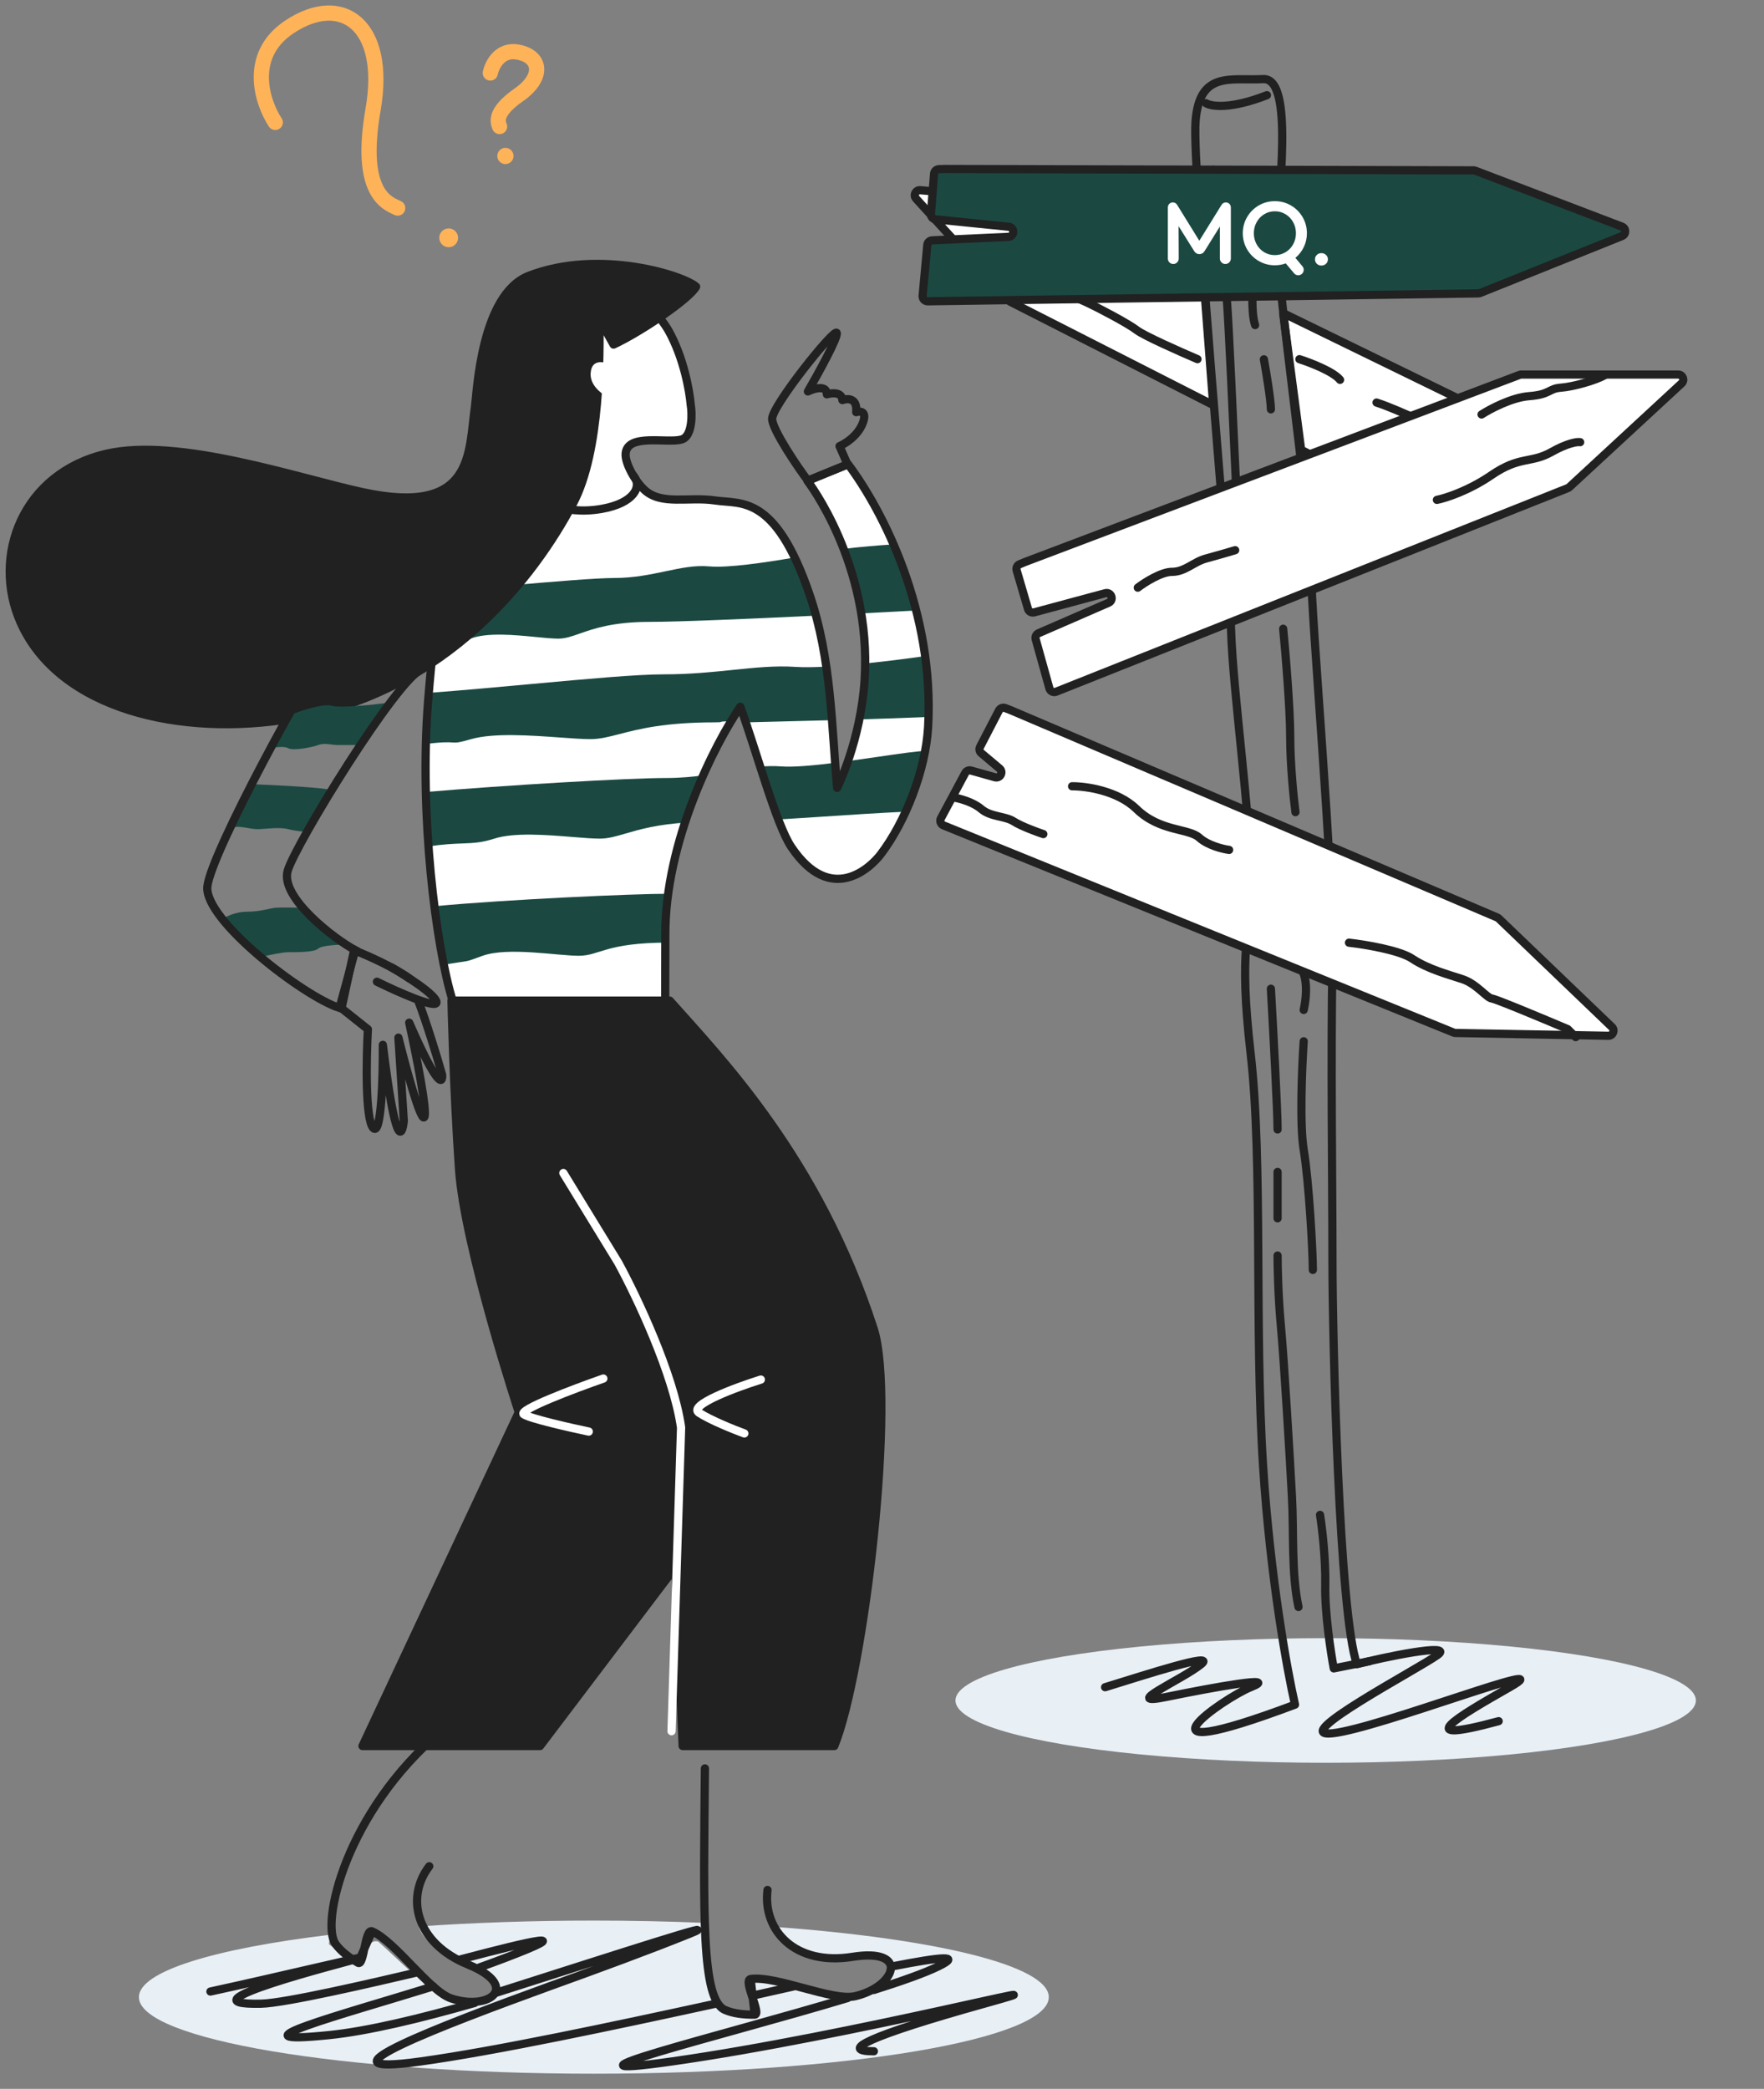 <svg width="348" height="412" viewBox="0 0 348 412" fill="none" xmlns="http://www.w3.org/2000/svg">
<rect x="0" y="0" width="348" height="412" fill="#808080" stroke="none"/>
<g clip-path="url(#clip0)">
<path fill-rule="evenodd" clip-rule="evenodd" d="M152.685 380.047C153.854 382.486 155.909 384.58 159.144 385.024C163.187 385.579 166.391 385.652 168.828 385.707C172.616 385.793 174.547 385.837 174.881 387.586C176.436 395.728 162.163 394.448 149.629 390.056C147.925 390.163 148.426 392.851 148.83 395.019C149.118 396.564 149.356 397.844 148.714 397.741L141.578 395.728L138.749 379.257C131.832 378.97 124.598 378.817 117.153 378.817C104.893 378.817 93.207 379.231 82.562 379.98C83.119 381.481 84.072 382.754 85.561 383.572C94.699 388.593 100.009 392.044 97.613 393.722C91.066 398.307 84.374 392.036 77.988 386.052C76.857 384.992 75.735 383.94 74.625 382.96C73.007 382.454 72.322 384.45 71.767 386.064C71.366 387.233 71.033 388.202 70.465 387.873L64.89 383.459L65.129 381.611C42.295 384.348 27.404 388.839 27.404 393.915C27.404 402.254 67.586 409.013 117.153 409.013C166.72 409.013 206.902 402.254 206.902 393.915C206.902 387.7 184.579 382.362 152.685 380.047Z" fill="#E8F0F6"/>
<path d="M41.512 392.807C53.905 390.127 73.798 385.363 71.118 386.167C67.769 387.172 34.393 395.546 51.476 395.211C56.266 395.117 73.785 391.029 82.353 389.018M172.397 404.59C165.363 404.59 171.393 401.575 194.17 395.211C216.947 388.847 168.043 401.575 132.537 406.6C105.325 410.451 141.86 401.709 167.199 394.098M90.972 386.44C105.221 382.677 114.242 380.631 99.711 386.167C98.019 386.812 96.299 387.444 94.566 388.064M85.477 391.79C67.038 397.501 44.288 403.514 64.941 401.402C72.569 400.622 82.951 398.126 93.647 395.058M97.682 393.114C123.169 384.984 143.856 378.271 135.887 381.478C127.917 384.684 118.376 388.199 108.394 391.79M108.432 391.776C86.926 399.596 60.349 409.741 82.963 406.6C98.063 404.503 120.984 399.604 141.47 395.144M148.396 393.634C151.48 392.961 153.737 392.411 156.606 391.79M176.052 387.842C185.75 385.959 189.821 385.547 185.126 387.842C182.425 389.163 177.863 390.774 172.397 392.5" stroke="#212121" stroke-width="1.621" stroke-linecap="round" stroke-linejoin="round"/>
<path d="M109.993 91.088L105.002 73.306L113.057 65.365L130.125 62.285C134.104 68.702 136.671 78.199 135.772 83.845C134.874 89.492 131.322 85.257 126.147 86.797C120.972 88.337 123.965 91.088 126.147 95.78C128.329 100.473 139.237 98.347 146.296 98.99C153.354 99.634 158.359 112.592 160.797 120.806C162.748 127.376 164.861 145.36 165.674 153.531C167.471 149.162 170.885 137.064 170.166 123.629C169.447 110.194 162.594 98.866 159.257 94.882L167.086 91.088C169.738 94.962 176.275 106.33 181.203 120.806C187.363 138.901 180.816 168.476 168.593 172.483C156.37 176.491 151.761 158.858 149.356 149.039C147.433 141.184 145.75 140.022 145.148 140.423C131.362 162.705 130.187 187.245 131.322 196.729H89.443C81.428 173.686 85.14 139.025 85.556 126.859C85.972 114.692 93.043 103.462 96.163 98.99C98.659 95.413 106.423 92.231 109.993 91.088Z" fill="white"/>
<path fill-rule="evenodd" clip-rule="evenodd" d="M170.155 120.973C174.473 120.752 178.273 120.549 181.053 120.394L176.036 107.389C173.826 107.527 169.277 107.879 165.904 108.334L170.155 120.973ZM156.491 110.003C150.732 110.993 143.515 112.043 139.901 111.715C137.091 111.459 134.345 112.037 131.308 112.677C128.296 113.311 124.999 114.005 121.071 114.005C114.76 114.005 86.717 116.719 73.485 118.076L70.94 130.8C76.708 129.782 89.16 127.39 92.825 125.965C96.076 124.701 101.505 125.231 105.748 125.645C107.484 125.815 109.021 125.965 110.128 125.965C111.526 125.965 112.786 125.522 114.385 124.96C117.154 123.986 120.936 122.657 128.196 122.657C133.849 122.657 148.038 122.053 160.924 121.432L156.491 110.003Z" fill="#1B4942"/>
<path fill-rule="evenodd" clip-rule="evenodd" d="M105.055 134.894C98.422 135.503 91.346 136.152 84.544 136.666L83.498 146.808C87.285 146.317 88.458 146.394 89.221 146.444C90.037 146.498 90.385 146.521 92.957 145.784C97.373 144.52 104.748 145.051 110.512 145.465C112.869 145.634 114.956 145.784 116.461 145.784C118.359 145.784 120.071 145.341 122.243 144.779C126.003 143.806 131.141 142.476 141.002 142.476C142.052 142.476 142.117 142.443 142.201 142.399C142.3 142.348 142.425 142.284 144.232 142.247C144.687 142.238 144.87 141.537 145.051 140.813L145.951 139.237C146.328 139.228 146.467 140.026 146.608 140.833C146.752 141.656 146.897 142.487 147.297 142.476C149.518 142.42 151.626 142.367 153.644 142.316C157.303 142.224 160.671 142.14 163.9 142.053L163.207 131.473C160.808 131.607 158.602 131.648 156.902 131.534C152.95 131.27 148.997 131.678 144.607 132.13C140.549 132.549 136.118 133.006 130.971 133.006C125.643 133.006 115.947 133.895 105.055 134.894ZM170.793 130.851L169.558 141.894C174.142 141.757 178.62 141.604 183.473 141.405L182.203 129.445C182.203 129.445 176.865 130.229 170.793 130.851Z" fill="#1B4942"/>
<path fill-rule="evenodd" clip-rule="evenodd" d="M83.712 156.234C99.601 154.877 123.856 153.452 131.434 153.452C134.199 153.452 136.704 153.214 139.031 152.889L135.69 162.222C129.684 162.569 126.135 163.608 123.406 164.407C121.486 164.969 119.972 165.412 118.295 165.412C116.964 165.412 115.119 165.262 113.035 165.093C107.94 164.678 101.42 164.148 97.516 165.412C95.035 166.216 93.404 166.278 91.211 166.363C89.515 166.428 87.483 166.506 84.462 166.95L83.712 156.234ZM153.816 161.614C156.643 161.448 159.564 161.254 162.57 161.055C167.734 160.713 173.149 160.353 178.765 160.092L182.769 148.108C181.173 148.108 177.499 148.646 173.208 149.273C171.301 149.552 169.272 149.848 167.25 150.124C167.025 150.154 166.733 150.817 166.442 151.478C166.15 152.139 165.86 152.8 165.636 152.829C165.461 152.852 165.354 152.24 165.247 151.63C165.141 151.022 165.034 150.416 164.862 150.437C160.569 150.979 156.539 151.351 154.046 151.162C152.768 151.065 151.501 151.088 150.222 151.188L153.816 161.614Z" fill="#1B4942"/>
<path d="M131.908 176.283C124.994 176.283 100.148 177.389 85.651 178.746L87.257 190.31C93.576 189.292 91.198 189.941 95.212 188.516C100.23 186.735 109.987 188.516 114.169 188.516C118.351 188.516 119.363 185.92 131.908 185.92V176.283Z" fill="#1B4942"/>
<path d="M103.992 95.5C105.338 98.78 111.198 101.685 118.687 100.373C125.079 99.253 126.728 95.967 125.02 93.874" stroke="#212121" stroke-width="1.621" stroke-linecap="round" stroke-linejoin="round"/>
<path d="M117.935 54.935L118.101 54.142C118.029 54.127 117.954 54.122 117.88 54.127L117.935 54.935ZM131.842 65.128L132.547 64.728C132.544 64.724 132.542 64.719 132.539 64.714L131.842 65.128ZM136.269 79.906L135.461 79.968C135.463 79.998 135.467 80.027 135.473 80.056L136.269 79.906ZM134.488 86.679L134.72 87.455L134.488 86.679ZM123.419 89.515L124.227 89.569L123.419 89.515ZM127.164 96.649L127.714 96.053L127.164 96.649ZM141.044 98.709L141.163 97.907L141.044 98.709ZM159.674 117.166L160.44 116.903L159.674 117.166ZM165.149 155.41L164.342 155.484C164.375 155.845 164.644 156.139 164.999 156.206C165.355 156.273 165.712 156.096 165.874 155.773L165.149 155.41ZM170.577 134.035L169.768 133.984L170.577 134.035ZM159.288 94.838L158.98 94.088C158.746 94.184 158.571 94.384 158.505 94.628C158.44 94.873 158.492 95.133 158.647 95.333L159.288 94.838ZM167.295 91.547L167.943 91.061C167.722 90.766 167.329 90.657 166.987 90.798L167.295 91.547ZM183.095 143.411L182.286 143.365L183.095 143.411ZM173.729 168.525L174.373 169.017L173.729 168.525ZM156.093 167.036L156.766 166.584L156.093 167.036ZM146.046 139.395L146.807 139.116C146.702 138.831 146.447 138.628 146.146 138.591C145.844 138.553 145.547 138.687 145.376 138.938L146.046 139.395ZM131.256 184.481L132.066 184.482L132.066 184.476L131.256 184.481ZM131.22 201.364L131.142 202.171C131.37 202.192 131.595 202.117 131.764 201.964C131.933 201.811 132.03 201.594 132.03 201.365L131.22 201.364ZM89.286 197.336L88.512 197.577C88.609 197.889 88.883 198.112 89.208 198.143L89.286 197.336ZM84.455 138.296L85.263 138.36L84.455 138.296ZM111.249 90.013L110.457 90.183L111.249 90.013ZM93.27 103.434L92.563 103.039H92.563L93.27 103.434ZM117.769 55.729C120.806 56.365 127.514 59.42 131.145 65.541L132.539 64.714C128.618 58.105 121.458 54.846 118.101 54.142L117.769 55.729ZM135.473 80.056C135.583 80.637 135.695 82.075 135.511 83.427C135.42 84.102 135.261 84.701 135.029 85.15C134.799 85.593 134.537 85.818 134.255 85.902L134.72 87.455C135.561 87.203 136.114 86.579 136.468 85.896C136.819 85.218 137.013 84.414 137.117 83.645C137.326 82.109 137.206 80.496 137.065 79.754L135.473 80.056ZM134.255 85.902C133.693 86.071 132.795 86.102 131.627 86.083C130.516 86.065 129.195 86.003 127.977 86.046C126.765 86.09 125.513 86.238 124.524 86.707C124.018 86.948 123.555 87.284 123.207 87.755C122.856 88.232 122.654 88.803 122.61 89.46L124.227 89.569C124.253 89.189 124.362 88.921 124.512 88.717C124.666 88.509 124.894 88.326 125.219 88.172C125.894 87.852 126.865 87.708 128.035 87.666C129.198 87.625 130.417 87.684 131.6 87.704C132.727 87.722 133.879 87.707 134.72 87.455L134.255 85.902ZM122.61 89.46C122.571 90.032 122.691 90.683 122.89 91.329C123.091 91.986 123.391 92.691 123.755 93.39C124.481 94.781 125.499 96.213 126.614 97.244L127.714 96.053C126.766 95.177 125.853 93.907 125.192 92.64C124.864 92.01 124.606 91.398 124.439 90.853C124.269 90.297 124.207 89.862 124.227 89.569L122.61 89.46ZM126.614 97.244C128.506 98.992 130.95 99.313 133.392 99.349C135.925 99.387 138.401 99.136 140.925 99.51L141.163 97.907C138.506 97.513 135.699 97.763 133.416 97.728C131.043 97.693 129.137 97.368 127.714 96.053L126.614 97.244ZM140.925 99.51C143.736 99.927 146.354 99.584 149.319 101.509C152.252 103.412 155.538 107.623 158.907 117.429L160.44 116.903C157.033 106.984 153.594 102.351 150.202 100.149C146.842 97.968 143.534 98.259 141.163 97.907L140.925 99.51ZM158.907 117.429C163.274 130.14 163.239 143.55 164.342 155.484L165.956 155.335C164.872 143.607 164.891 129.857 160.44 116.903L158.907 117.429ZM165.149 155.41C165.874 155.773 165.874 155.773 165.874 155.773C165.874 155.772 165.874 155.772 165.874 155.772C165.874 155.771 165.875 155.771 165.875 155.77C165.876 155.768 165.877 155.766 165.878 155.764C165.881 155.758 165.885 155.751 165.89 155.741C165.899 155.721 165.914 155.692 165.932 155.655C165.968 155.58 166.02 155.47 166.087 155.326C166.22 155.04 166.409 154.62 166.638 154.079C167.096 152.998 167.713 151.434 168.352 149.491C169.63 145.607 171.006 140.193 171.386 134.085L169.768 133.984C169.399 139.916 168.061 145.19 166.813 148.984C166.189 150.879 165.589 152.401 165.146 153.447C164.924 153.97 164.742 154.373 164.617 154.644C164.554 154.779 164.505 154.882 164.472 154.949C164.456 154.983 164.443 155.008 164.435 155.025C164.431 155.033 164.429 155.039 164.427 155.042C164.426 155.044 164.425 155.046 164.425 155.046C164.425 155.047 164.425 155.047 164.425 155.047C164.424 155.047 164.425 155.047 164.425 155.047C164.425 155.047 164.425 155.047 165.149 155.41ZM171.386 134.085C172.103 122.54 169.241 112.611 166.207 105.578C164.69 102.059 163.127 99.259 161.941 97.335C161.348 96.373 160.849 95.63 160.496 95.124C160.319 94.871 160.18 94.678 160.083 94.547C160.035 94.482 159.997 94.431 159.971 94.397C159.958 94.38 159.948 94.367 159.941 94.358C159.938 94.353 159.935 94.349 159.933 94.347C159.932 94.345 159.931 94.344 159.931 94.344C159.93 94.343 159.93 94.343 159.93 94.343C159.93 94.342 159.929 94.342 159.288 94.838C158.647 95.333 158.647 95.333 158.647 95.333C158.647 95.333 158.647 95.333 158.647 95.333C158.647 95.333 158.647 95.334 158.648 95.335C158.649 95.336 158.651 95.338 158.653 95.342C158.659 95.348 158.667 95.359 158.678 95.374C158.7 95.403 158.733 95.448 158.778 95.508C158.867 95.629 158.998 95.811 159.167 96.052C159.503 96.534 159.985 97.252 160.561 98.186C161.713 100.054 163.237 102.784 164.719 106.22C167.683 113.093 170.465 122.763 169.768 133.984L171.386 134.085ZM159.596 95.587L167.603 92.297L166.987 90.798L158.98 94.088L159.596 95.587ZM166.647 92.034C173.634 101.334 183.555 121.032 182.286 143.365L183.904 143.457C185.201 120.632 175.083 100.564 167.943 91.061L166.647 92.034ZM182.286 143.365C181.816 151.634 177.891 161.74 173.085 168.033L174.373 169.017C179.367 162.478 183.415 152.064 183.904 143.457L182.286 143.365ZM173.085 168.033C172.161 169.244 169.858 171.619 166.939 172.327C165.51 172.673 163.924 172.624 162.236 171.825C160.535 171.019 158.674 169.425 156.766 166.584L155.42 167.488C157.438 170.492 159.503 172.324 161.542 173.29C163.595 174.261 165.565 174.328 167.321 173.902C170.775 173.064 173.364 170.338 174.373 169.017L173.085 168.033ZM156.766 166.584C156.072 165.55 155.291 163.869 154.455 161.74C153.624 159.625 152.759 157.123 151.886 154.481C150.147 149.221 148.369 143.382 146.807 139.116L145.284 139.674C146.836 143.91 148.587 149.668 150.347 154.99C151.223 157.64 152.099 160.176 152.946 162.332C153.787 164.474 154.621 166.297 155.42 167.488L156.766 166.584ZM145.376 138.938C140.363 146.291 130.347 165.676 130.445 184.485L132.066 184.476C131.97 166.137 141.787 147.078 146.715 139.852L145.376 138.938ZM130.445 184.479L130.409 201.362L132.03 201.365L132.066 184.482L130.445 184.479ZM131.297 200.557L89.363 196.529L89.208 198.143L131.142 202.171L131.297 200.557ZM90.06 197.095C86.813 186.661 83.49 160.621 85.263 138.36L83.647 138.231C81.86 160.663 85.194 186.914 88.512 197.577L90.06 197.095ZM112.041 89.841C111.128 85.611 109.363 81.396 107.696 77.485C106.012 73.534 104.447 69.932 103.823 66.802C103.204 63.698 103.55 61.268 105.446 59.461C107.414 57.585 111.215 56.209 117.991 55.744L117.88 54.127C111.025 54.597 106.728 56 104.328 58.287C101.855 60.643 101.563 63.758 102.233 67.119C102.898 70.452 104.548 74.234 106.205 78.121C107.88 82.049 109.581 86.128 110.457 90.183L112.041 89.841ZM137.077 79.843C136.865 77.088 135.672 70.243 132.547 64.728L131.137 65.527C134.103 70.763 135.26 77.35 135.461 79.968L137.077 79.843ZM85.263 138.36C86.014 128.918 86.756 122.874 88.025 117.898C89.287 112.944 91.08 109.019 93.978 103.829L92.563 103.039C89.628 108.295 87.765 112.356 86.454 117.498C85.149 122.619 84.399 128.783 83.647 138.231L85.263 138.36ZM93.978 103.829C97.564 97.407 102.139 95.574 105.722 94.634C106.644 94.393 107.467 94.218 108.256 94.028C109.017 93.844 109.744 93.646 110.346 93.369C110.954 93.089 111.519 92.689 111.853 92.052C112.189 91.41 112.219 90.664 112.041 89.841L110.457 90.183C110.586 90.783 110.518 91.107 110.417 91.3C110.314 91.496 110.105 91.695 109.667 91.897C109.224 92.102 108.634 92.269 107.876 92.452C107.146 92.628 106.247 92.821 105.31 93.067C101.46 94.076 96.432 96.109 92.563 103.039L93.978 103.829Z" fill="#212121"/>
<path d="M152.325 82.615C152.325 84.703 157.487 92.34 159.378 94.798L167.207 91.621L165.618 87.991C166.715 87.537 169.158 86.016 170.156 83.566C171.155 81.115 169.74 81.032 168.908 81.297C169.181 78.483 167.207 78.536 166.185 78.914C166.095 77.28 164.105 77.477 163.122 77.779C163.122 75.873 160.626 76.607 159.378 77.212C161.458 73.619 165.505 66.275 165.051 65.639C164.484 64.845 152.325 80.005 152.325 82.615Z" stroke="#212121" stroke-width="1.617" stroke-linecap="round" stroke-linejoin="round"/>
<path d="M121.047 67.963C126.461 65.45 136.12 58.879 137.328 56.542C134.91 54.34 118.267 48.99 104.334 54.393C94.844 58.072 94.088 77.586 93.711 80.177C92.392 89.239 93.669 101.859 71.555 97.078C58.765 94.313 35.268 86.202 21.005 89.493C4.421 93.32 -1.725 109.676 4.021 122.7C11.626 139.937 35.752 145.479 57.76 141.711C88.321 136.48 105.538 113.508 113.049 99.321C118.619 88.799 118.29 69.596 118.267 63.008L121.047 67.963Z" fill="#212121" stroke="#212121" stroke-width="1.621" stroke-linecap="round" stroke-linejoin="round"/>
<path d="M116.526 73.548C116.769 70.282 120.072 71.511 121.693 72.535L122.411 79.415C120.349 78.821 116.284 76.815 116.526 73.548Z" fill="white"/>
<path d="M132.133 197.364C142.45 208.971 161.467 228.484 172.347 262.024C176.844 275.89 170.526 329.938 164.594 344.383L134.673 344.383L133.206 309.188L106.542 344.383L71.508 344.383L102.344 278.556C102.344 278.556 91.636 246.085 90.553 230.567C89.47 215.049 89.069 197.364 89.069 197.364L132.133 197.364Z" fill="#212121"/>
<path d="M133.206 309.188L134.673 344.383L164.594 344.383C170.526 329.938 176.844 275.89 172.347 262.024C161.467 228.484 142.45 208.971 132.133 197.364L89.069 197.364C89.069 197.364 89.47 215.049 90.553 230.567C91.636 246.085 102.344 278.556 102.344 278.556L71.508 344.383L106.542 344.383L133.206 309.188ZM133.206 309.188L119.02 240.85C120.273 254.507 136.889 305.279 133.206 309.188Z" stroke="#212121" stroke-width="1.621" stroke-linecap="round" stroke-linejoin="round"/>
<path d="M86.98 341.518C68.23 357.373 63.236 379.327 66.191 383.416C67.184 384.791 68.743 386.026 70.64 387.144M84.686 368.095C79.982 374.225 81.975 383.249 92.342 387.489C102.709 391.729 96.719 396.671 89.058 394.186C84.776 392.798 78.046 382.97 73.395 380.933M70.64 387.144C71.855 387.86 71.963 380.305 73.395 380.933M70.64 387.144L73.395 380.933" stroke="#212121" stroke-width="1.621" stroke-linecap="round" stroke-linejoin="round"/>
<path d="M139.063 348.801C138.811 377.393 138.308 394.382 143.025 396.44C144.611 397.131 146.623 397.393 148.873 397.368M151.415 372.774C150.435 380.787 156.852 387.771 168.181 385.964C179.509 384.156 176.781 391.802 168.745 393.718C164.253 394.789 153.245 389.643 148.093 390.334M148.873 397.368C150.313 397.352 146.506 390.546 148.093 390.334M148.873 397.368L148.093 390.334" stroke="#212121" stroke-width="1.621" stroke-linecap="round" stroke-linejoin="round"/>
<path d="M119.029 271.905C113.277 273.91 102.086 278.128 103.341 278.965C104.596 279.801 112.405 281.579 116.153 282.363" stroke="white" stroke-width="1.621" stroke-linecap="round" stroke-linejoin="round"/>
<path d="M150.098 272.106C145.092 273.677 135.646 277.187 137.916 278.66C140.186 280.134 144.813 281.989 146.843 282.732" stroke="white" stroke-width="1.621" stroke-linecap="round" stroke-linejoin="round"/>
<path d="M111.136 231.366L121.944 249.014C125.46 255.44 132.866 270.948 134.362 281.569L132.48 341.461" stroke="white" stroke-width="1.621" stroke-linecap="round" stroke-linejoin="round"/>
<path d="M65.398 139.199C67.106 139.705 73.803 138.988 76.938 138.566L71.326 146.945H66.584C65.398 146.945 64.055 146.47 62.79 146.945C61.525 147.419 57.81 148.13 56.862 147.577C56.103 147.134 54.227 147.392 53.384 147.577L56.862 141.175C58.996 140.305 63.691 138.693 65.398 139.199Z" fill="#1B4942"/>
<path d="M50.223 154.69L45.48 163.543C46.508 162.515 49.116 163.543 50.697 163.543C52.278 163.543 55.044 163.069 56.862 163.543C58.316 163.922 60.103 164.07 60.814 164.096L65.398 155.876C64.45 155.37 54.886 154.875 50.223 154.69Z" fill="#1B4942"/>
<path d="M48.721 179.825C46.571 179.825 44.716 180.721 44.058 181.169L51.803 188.677C53.042 188.388 55.787 187.808 56.862 187.808C58.206 187.808 61.92 187.887 62.79 187.097C63.486 186.464 66.874 186.306 68.481 186.306L59.628 179.035C58.337 179.008 55.502 178.971 54.491 179.035C53.226 179.114 51.408 179.825 48.721 179.825Z" fill="#1B4942"/>
<path d="M40.912 174.838C41.617 168.211 61.338 132.129 64.126 129.403L85.033 126.3L83.229 131.982C78.238 134.014 58.349 166.398 56.763 171.715C55.177 177.032 66.161 185.347 70.085 187.401L66.976 198.808C59.983 196.588 40.206 181.464 40.912 174.838Z" stroke="#212121" stroke-width="1.62"/>
<path d="M80.725 192.976C77.918 190.909 72.851 188.598 69.858 187.417L67.378 198.875L72.575 203.009C72.26 208.797 72.032 220.798 73.638 222.499C75.245 224.199 75.568 212.262 75.528 206.08C77.985 226.302 79.308 224.507 79.662 221.081L78.599 204.662C79.977 210.214 82.922 221.128 83.678 220.372C84.434 219.616 82.025 207.615 80.725 201.709C86.301 214.466 87.379 213.876 87.222 211.986C86.141 208.16 84.143 201.704 82.509 197.382" stroke="#212121" stroke-width="1.62" stroke-linecap="round" stroke-linejoin="round"/>
<path d="M77.229 190.798C80.144 192.481 86.002 196.213 86.116 197.67C86.231 199.126 78.325 195.587 74.358 193.636" stroke="#212121" stroke-width="1.62" stroke-linecap="round" stroke-linejoin="round"/>
<path fill-rule="evenodd" clip-rule="evenodd" d="M239.343 79.895L199.325 59.525C199.218 59.47 199.121 59.397 199.039 59.307L180.731 39.188C180.118 38.515 180.65 37.44 181.557 37.519L207.965 39.807C208.087 39.817 208.207 39.85 208.317 39.904L237.362 54.072L239.343 79.895ZM256.69 88.725L281.956 101.586L282.793 101.975C283.255 102.189 283.804 102.023 284.069 101.588L287.62 95.75C287.902 95.286 287.762 94.681 287.304 94.388L277.794 88.302C276.751 87.635 277.613 86.04 278.743 86.548L289.494 91.379C289.949 91.584 290.486 91.421 290.751 90.999L295.388 83.606C295.704 83.103 295.513 82.437 294.979 82.176L253.142 61.769L256.69 88.725Z" fill="white"/>
<path d="M199.325 59.525L198.958 60.247L198.958 60.247L199.325 59.525ZM239.343 79.895L238.975 80.617C239.236 80.749 239.549 80.731 239.792 80.569C240.036 80.406 240.173 80.125 240.15 79.833L239.343 79.895ZM199.039 59.307L198.44 59.852L198.44 59.852L199.039 59.307ZM180.731 39.188L181.33 38.643L180.731 39.188ZM181.557 37.519L181.487 38.326L181.487 38.326L181.557 37.519ZM207.965 39.807L207.895 40.614L207.895 40.614L207.965 39.807ZM208.317 39.904L207.962 40.632L207.962 40.632L208.317 39.904ZM237.362 54.072L238.17 54.01C238.148 53.723 237.976 53.47 237.717 53.344L237.362 54.072ZM256.69 88.725L255.887 88.831C255.922 89.095 256.085 89.326 256.323 89.447L256.69 88.725ZM281.956 101.586L281.589 102.307C281.597 102.312 281.606 102.316 281.615 102.32L281.956 101.586ZM282.793 101.975L283.134 101.24L283.134 101.24L282.793 101.975ZM284.069 101.588L284.761 102.009V102.009L284.069 101.588ZM287.62 95.75L288.312 96.171H288.312L287.62 95.75ZM287.304 94.388L286.868 95.07L286.868 95.07L287.304 94.388ZM277.794 88.302L277.358 88.985L277.794 88.302ZM278.743 86.548L279.075 85.809L278.743 86.548ZM289.494 91.379L289.826 90.64V90.64L289.494 91.379ZM290.751 90.999L290.065 90.568V90.568L290.751 90.999ZM295.388 83.606L296.074 84.037L295.388 83.606ZM294.979 82.176L295.334 81.448L294.979 82.176ZM253.142 61.769L253.497 61.041C253.229 60.91 252.91 60.937 252.668 61.111C252.426 61.286 252.3 61.579 252.338 61.874L253.142 61.769ZM198.958 60.247L238.975 80.617L239.71 79.173L199.693 58.803L198.958 60.247ZM198.44 59.852C198.588 60.014 198.763 60.148 198.958 60.247L199.693 58.803C199.672 58.793 199.654 58.779 199.639 58.762L198.44 59.852ZM180.132 39.733L198.44 59.852L199.639 58.762L181.33 38.643L180.132 39.733ZM181.627 36.712C179.986 36.57 179.023 38.515 180.132 39.733L181.33 38.643C181.292 38.602 181.282 38.568 181.279 38.541C181.275 38.509 181.281 38.47 181.3 38.431C181.319 38.392 181.347 38.364 181.375 38.347C181.398 38.333 181.431 38.321 181.487 38.326L181.627 36.712ZM208.035 39L181.627 36.712L181.487 38.326L207.895 40.614L208.035 39ZM208.672 39.176C208.472 39.079 208.256 39.019 208.035 39L207.895 40.614C207.918 40.616 207.941 40.622 207.962 40.632L208.672 39.176ZM237.717 53.344L208.672 39.176L207.962 40.632L237.007 54.8L237.717 53.344ZM240.15 79.833L238.17 54.01L236.555 54.134L238.535 79.957L240.15 79.833ZM256.323 89.447L281.589 102.307L282.324 100.864L257.058 88.003L256.323 89.447ZM281.615 102.32L282.451 102.709L283.134 101.24L282.298 100.851L281.615 102.32ZM282.451 102.709C283.287 103.098 284.282 102.796 284.761 102.009L283.377 101.167C283.327 101.249 283.222 101.281 283.134 101.24L282.451 102.709ZM284.761 102.009L288.312 96.171L286.928 95.329L283.377 101.167L284.761 102.009ZM288.312 96.171C288.823 95.331 288.57 94.236 287.741 93.706L286.868 95.07C286.955 95.126 286.981 95.241 286.928 95.329L288.312 96.171ZM287.741 93.706L278.231 87.62L277.358 88.985L286.868 95.07L287.741 93.706ZM278.231 87.62C278.185 87.591 278.164 87.566 278.154 87.552C278.145 87.538 278.14 87.526 278.137 87.513C278.131 87.483 278.134 87.43 278.166 87.37C278.199 87.309 278.242 87.278 278.27 87.267C278.282 87.262 278.296 87.259 278.312 87.26C278.329 87.26 278.361 87.264 278.411 87.287L279.075 85.809C277.03 84.89 275.469 87.776 277.358 88.985L278.231 87.62ZM278.411 87.287L289.162 92.118L289.826 90.64L279.075 85.809L278.411 87.287ZM289.162 92.118C289.986 92.488 290.957 92.194 291.437 91.429L290.065 90.568C290.014 90.648 289.913 90.679 289.826 90.64L289.162 92.118ZM291.437 91.429L296.074 84.037L294.702 83.176L290.065 90.568L291.437 91.429ZM296.074 84.037C296.646 83.126 296.301 81.92 295.334 81.448L294.624 82.904C294.726 82.954 294.762 83.08 294.702 83.176L296.074 84.037ZM295.334 81.448L253.497 61.041L252.786 62.497L294.624 82.904L295.334 81.448ZM252.338 61.874L255.887 88.831L257.493 88.619L253.945 61.663L252.338 61.874Z" fill="#212121"/>
<path d="M196.837 48.694C198.467 49.283 202.299 51.113 204.581 53.721C207.434 56.982 212.19 58.613 214.5 59.7C216.809 60.786 222.516 63.776 224.282 65.134C225.695 66.221 232.841 69.391 236.238 70.841M256.346 70.841C258.475 71.52 263.058 73.286 264.362 74.916M271.563 79.4C273.955 80.161 277.632 81.8 279.172 82.525" stroke="#212121" stroke-width="1.62" stroke-linecap="round" stroke-linejoin="round"/>
<ellipse cx="261.529" cy="335.401" rx="73.037" ry="12.287" fill="#E8F0F6"/>
<path d="M218.015 332.785C226.306 330.233 240.037 325.753 236.976 328.24C233.149 331.35 220.789 336.612 230.117 334.698C239.445 332.785 252.713 330.39 246.729 332.785C241.361 334.933 220.805 349.228 255.479 336.223C253.965 329.679 250.587 311.118 249.184 289.228C247.43 261.865 249.184 229.241 246.729 207.842C244.273 186.443 246.729 185.04 246.729 173.113C246.729 161.185 243.221 136.278 242.87 124.351C242.519 112.424 235.152 34.195 235.854 24.022C236.555 13.848 242.89 15.953 249.184 15.602C255.479 15.252 251.991 38.755 251.991 47.876C251.991 56.997 258.656 102.601 258.656 112.424C258.656 122.246 263.216 172.06 262.866 189.951C262.515 207.842 262.866 233.1 262.866 248.535C262.866 263.97 264.185 318.43 267.693 328.24C272.7 326.908 287.033 323.943 283.62 326.413C279.8 329.178 253.757 342.831 262.866 341.874C271.974 340.917 309.028 326.413 297.841 332.785C287.516 338.666 277.954 344.266 295.654 339.482" stroke="#212121" stroke-width="1.62" stroke-linecap="round" stroke-linejoin="round"/>
<path d="M239.47 33.48C240.22 40.865 241.789 56.433 242.066 59.618C242.343 62.803 243.336 84.256 243.797 94.585M247.606 50.963C247.202 54.194 246.636 61.349 247.606 64.119M249.337 70.87C249.798 73.409 250.721 78.936 250.721 80.737M253.145 124.012C253.607 128.802 254.53 139.765 254.53 145.304C254.53 150.843 255.222 157.537 255.568 160.191M250.721 195.015C251.161 202.723 252.04 219.066 252.04 222.777M252.04 231.152C252.04 232.526 252.04 236.28 252.04 240.299M252.04 247.643C252.04 249.92 252.168 255.863 252.684 261.429C253.328 268.387 254.488 287.971 254.874 295.186C255.261 302.401 254.745 310.26 256.163 316.96M257.193 192.113C257.537 192.886 258.018 195.385 257.193 199.199M257.193 205.383C256.85 210.451 256.369 221.824 257.193 226.771C258.224 232.955 258.997 246.87 258.997 250.478M260.414 298.793C260.801 301.198 261.548 307.348 261.445 312.708C261.342 318.068 262.519 325.85 263.12 329.071L270.206 327.654" stroke="#212121" stroke-width="1.62" stroke-linecap="round" stroke-linejoin="round"/>
<path d="M237.909 20.352C238.922 21.001 242.747 21.592 249.942 18.773" stroke="#212121" stroke-width="1.62" stroke-linecap="round" stroke-linejoin="round"/>
<path d="M299.774 73.943L202.199 110.853L201.138 111.298C200.669 111.495 200.422 112.013 200.566 112.502L202.8 120.1C202.953 120.621 203.495 120.925 204.02 120.784L218.04 117.006C219.236 116.683 219.835 118.394 218.698 118.888L204.883 124.895C204.426 125.094 204.185 125.6 204.319 126.081L207.025 135.774C207.185 136.346 207.805 136.654 208.358 136.434L309.29 96.278C309.404 96.233 309.509 96.167 309.599 96.083L331.748 75.612C332.417 74.995 331.98 73.878 331.07 73.878H300.127C300.007 73.878 299.887 73.9 299.774 73.943Z" fill="white" stroke="#212121" stroke-width="1.62" stroke-linecap="round" stroke-linejoin="round"/>
<path d="M290.706 33.606L186.384 33.331L185.235 33.368C184.726 33.385 184.311 33.782 184.271 34.29L183.651 42.185C183.609 42.727 184.007 43.204 184.547 43.258L198.993 44.724C200.226 44.849 200.176 46.661 198.938 46.717L183.89 47.408C183.391 47.431 182.985 47.818 182.94 48.315L182.015 58.336C181.96 58.928 182.43 59.436 183.025 59.428L291.641 57.867C291.764 57.865 291.885 57.841 291.999 57.795L319.988 46.559C320.832 46.219 320.822 45.02 319.972 44.696L291.06 33.672C290.947 33.629 290.827 33.607 290.706 33.606Z" fill="#1B4942" stroke="#212121" stroke-width="1.62" stroke-linecap="round" stroke-linejoin="round"/>
<path d="M231.464 52.072C230.871 52.072 230.39 51.591 230.39 50.997V40.907C230.39 40.362 230.831 39.921 231.375 39.921C231.717 39.921 232.034 40.098 232.214 40.388L236.6 47.484L240.995 40.388C241.175 40.098 241.492 39.921 241.834 39.921C242.378 39.921 242.82 40.362 242.82 40.907V50.99C242.82 51.588 242.336 52.072 241.738 52.072C241.141 52.072 240.657 51.588 240.657 50.99V44.675L237.607 49.574C237.393 49.918 237.017 50.127 236.613 50.127C236.209 50.127 235.834 49.919 235.619 49.577L232.509 44.605L232.539 50.992C232.542 51.588 232.06 52.072 231.464 52.072Z" fill="white"/>
<path d="M246.021 49.176C245.457 48.205 245.175 47.147 245.175 46.001C245.175 44.855 245.457 43.797 246.021 42.826C246.585 41.855 247.353 41.087 248.324 40.523C249.295 39.959 250.354 39.677 251.499 39.677C252.645 39.677 253.703 39.959 254.674 40.523C255.646 41.087 256.413 41.855 256.977 42.826C257.541 43.797 257.823 44.855 257.823 46.001C257.823 46.966 257.623 47.87 257.222 48.714C256.82 49.551 256.265 50.267 255.555 50.86L256.947 52.53C257.315 52.971 257.271 53.625 256.846 54.012C256.394 54.424 255.69 54.377 255.297 53.909L253.654 51.95C252.979 52.2 252.261 52.325 251.499 52.325C250.354 52.325 249.295 52.043 248.324 51.479C247.353 50.915 246.585 50.147 246.021 49.176ZM247.897 43.838C247.536 44.495 247.356 45.216 247.356 46.001C247.356 46.786 247.536 47.51 247.897 48.173C248.257 48.83 248.754 49.353 249.388 49.743C250.028 50.127 250.732 50.319 251.499 50.319C252.273 50.319 252.979 50.127 253.619 49.743C254.259 49.353 254.759 48.83 255.119 48.173C255.48 47.51 255.66 46.786 255.66 46.001C255.66 45.216 255.48 44.495 255.119 43.838C254.759 43.175 254.259 42.648 253.619 42.259C252.979 41.869 252.273 41.674 251.499 41.674C250.732 41.674 250.028 41.869 249.388 42.259C248.754 42.648 248.257 43.175 247.897 43.838Z" fill="white"/>
<path d="M259.42 51.148C259.42 50.799 259.542 50.508 259.786 50.275C260.03 50.043 260.33 49.926 260.685 49.926C261.039 49.926 261.342 50.045 261.592 50.284C261.842 50.517 261.967 50.804 261.967 51.148C261.967 51.502 261.842 51.796 261.592 52.029C261.342 52.261 261.039 52.377 260.685 52.377C260.33 52.377 260.03 52.261 259.786 52.029C259.542 51.796 259.42 51.502 259.42 51.148Z" fill="white"/>
<path d="M224.46 115.91C225.828 114.87 229.091 112.79 231.193 112.79C233.82 112.79 235.463 110.819 237.926 110.162C239.896 109.637 242.579 108.849 243.673 108.52M292.282 81.753C293.979 80.658 298.227 78.403 301.642 78.14C305.912 77.811 305.409 76.656 307.938 76.466C310.467 76.276 314.766 75.012 316.473 74.064M283.471 98.594C285.178 98.257 289.717 96.811 294.219 93.726C299.845 89.869 301.995 91.45 306.041 89.174C309.278 87.353 311.183 87.108 311.731 87.214" stroke="#212121" stroke-width="1.62" stroke-linecap="round" stroke-linejoin="round"/>
<path d="M295.365 180.96L199.388 140.073L198.315 139.66C197.84 139.477 197.303 139.681 197.068 140.133L193.341 147.321C193.126 147.737 193.227 148.246 193.585 148.547L197.188 151.577C198.012 152.27 197.31 153.597 196.274 153.305L191.564 151.982C191.112 151.855 190.633 152.059 190.412 152.472L185.625 161.402C185.344 161.925 185.579 162.577 186.13 162.801L286.776 203.669C286.89 203.715 287.011 203.74 287.134 203.742L317.289 204.295C318.199 204.311 318.656 203.203 317.999 202.573L295.665 181.159C295.577 181.075 295.476 181.008 295.365 180.96Z" fill="white" stroke="#212121" stroke-width="1.62" stroke-linecap="round" stroke-linejoin="round"/>
<path d="M188.456 157.361C189.52 157.548 192.03 158.247 193.561 159.552C195.475 161.183 198.24 160.899 200.013 162.033C201.431 162.941 204.479 164.066 205.826 164.515M211.498 155.085C214.168 155.062 220.445 155.922 224.188 159.552C228.868 164.089 234.468 163.309 236.595 165.224C238.297 166.755 241.227 167.469 242.48 167.634M266.13 185.935C269.234 186.285 276.072 187.404 278.59 189.083C281.738 191.182 285.804 192.231 288.558 193.149C291.313 194.068 293.28 196.822 294.33 196.953C295.169 197.058 304.648 201.019 309.282 202.987L310.856 204.561" stroke="#212121" stroke-width="1.62" stroke-linecap="round" stroke-linejoin="round"/>
<path d="M54.299 24.143C51.722 20.227 48.658 10.989 57.012 5.361C67.455 -1.673 76.493 4.945 73.608 21.552C70.722 38.16 76.373 40.079 78.459 41.037" stroke="#FFB359" stroke-width="3" stroke-linecap="round" stroke-linejoin="round"/>
<circle cx="88.513" cy="46.908" r="1.355" transform="rotate(-13.982 88.513 46.908)" fill="#FFB359" stroke="#FFB359"/>
<path d="M96.727 14.398C97.078 12.731 98.676 9.576 102.266 10.29C106.753 11.182 107.36 15.207 102.338 18.714C97.317 22.221 98.268 24.17 98.555 24.953" stroke="#FFB359" stroke-width="3" stroke-linecap="round" stroke-linejoin="round"/>
<circle cx="99.706" cy="30.764" r="1.101" transform="rotate(31.23 99.706 30.764)" fill="#FFB359" stroke="#FFB359"/>
</g>
<defs>
<clipPath id="clip0">
<rect width="348" height="412" fill="white"/>
</clipPath>
</defs>
</svg>

